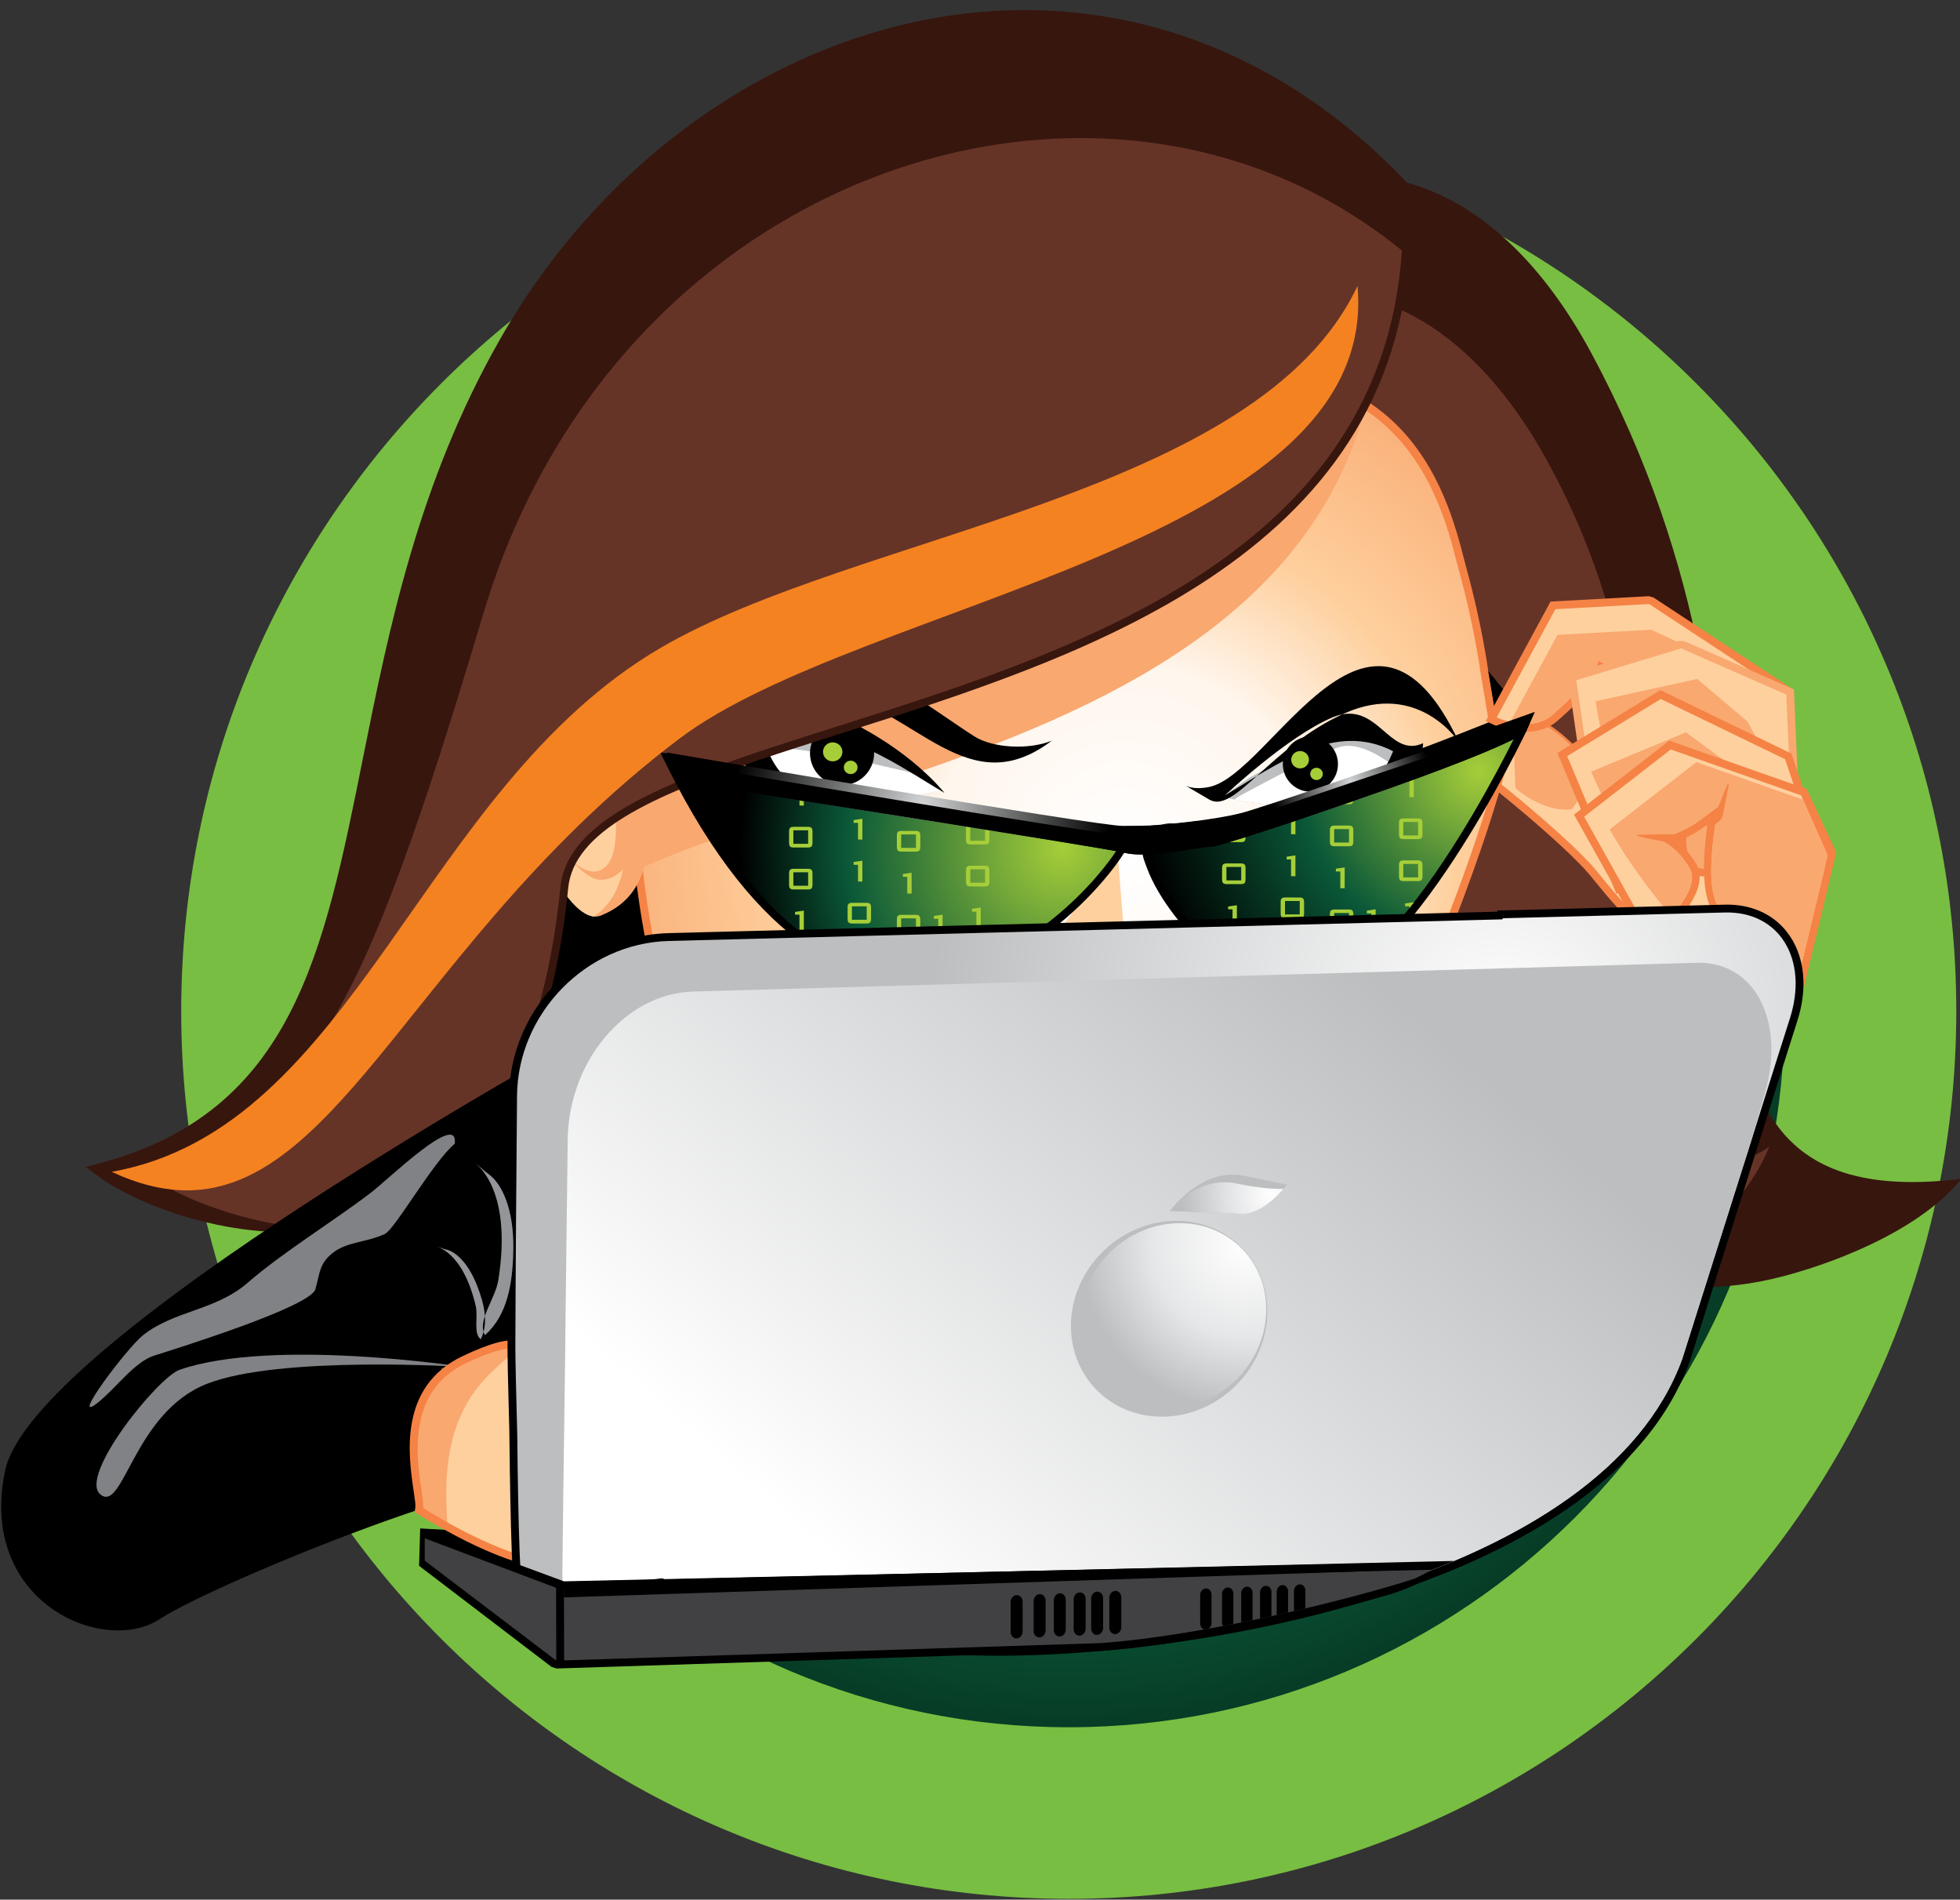 <!DOCTYPE svg PUBLIC "-//W3C//DTD SVG 1.1//EN" "http://www.w3.org/Graphics/SVG/1.1/DTD/svg11.dtd"><svg xmlns="http://www.w3.org/2000/svg" xmlns:xlink="http://www.w3.org/1999/xlink" width="355" height="344" viewBox="-0.22 -1.824 355 344" enable-background="new -0.22 -1.824 355 344"><rect x="-0.22" y="-1.824" width="355" height="344" fill="#333333" stroke="none"/><path fill-rule="evenodd" clip-rule="evenodd" fill="#FED09E" d="M294.87 157.385l-13.732-16.021-16.593 2.291-.285 20.884s10.297-1.717 10.297-6.009l-2.003-6.295s3.436 1.145 7.011.718l3.576-.432s-10.438 11.603-7.011 14.751c3.435 3.149 17.883-.159 17.883-.159l.857-9.728z"/><defs><path id="a" d="M294.87 157.385l-13.732-16.021-16.593 2.291-.285 20.884s10.297-1.717 10.297-6.009l-2.003-6.295s3.436 1.145 7.011.718l3.576-.432s-10.438 11.603-7.011 14.751c3.435 3.149 17.883-.159 17.883-.159l.857-9.728z"/></defs><clipPath id="b"><use xlink:href="#a" overflow="visible"/></clipPath><path fill-rule="evenodd" clip-rule="evenodd" fill="#F9A870" d="M297.285 161.017l-13.732-16.021-16.592 2.287c-.212 15.436 5.914 35.702 7.448 37.109 3.431 3.149 22.02-13.647 22.02-13.647l.856-9.728z" clip-path="url(#b)"/><radialGradient id="c" cx="193.353" cy="181.279" r="190.315" gradientUnits="userSpaceOnUse"><stop offset="0" stop-color="#A6CE39"/><stop offset=".53" stop-color="#0A5838"/><stop offset="1"/></radialGradient><path fill-rule="evenodd" clip-rule="evenodd" fill="url(#c)" d="M193.355 46.705c74.308 0 134.572 60.265 134.572 134.575 0 74.307-60.265 134.575-134.572 134.575-74.312 0-134.576-60.269-134.576-134.575 0-74.31 60.264-134.575 134.576-134.575z"/><path fill-rule="evenodd" clip-rule="evenodd" fill="#78BE42" d="M193.355 20.522c88.766 0 160.753 71.989 160.753 160.757 0 88.77-71.987 160.753-160.753 160.753v-31.072c71.609 0 129.685-58.071 129.685-129.681 0-71.61-58.075-129.683-129.685-129.683v-31.074zm0 321.51c-88.77 0-160.753-71.983-160.753-160.753 0-88.769 71.983-160.757 160.753-160.757v31.074c-71.614 0-129.687 58.073-129.687 129.683 0 71.609 58.073 129.681 129.687 129.681v31.072z"/><path fill="#37160E" d="M281.884 52.229c2.116 2.968 4.169 6.263 6.137 9.918 20.982 38.998 23.155 73.892 24.806 100.36 1.876 30.124 4.271 53.765 42.174 49.146-6.951 8.725-21.266 14.702-31.862 17.537-11.828 3.167-22.323 2.532-31.164-.702-3.66-1.344-7.028-3.135-10.09-5.275v-3.506c3.287 2.55 6.982 4.642 11.06 6.133 8.319 3.047 18.239 3.629 29.468.628 7.624-2.038 15.855-5.734 24.583-11.426-33.688.381-34.951-19.717-36.982-52.373-1.629-26.195-3.78-60.732-24.474-99.186-1.192-2.211-2.409-4.283-3.654-6.228v-5.026zm-66.802 18.428c-2.959-11.273.077-21.963 6.612-29.542 3.498-4.057 7.991-7.224 13.104-9.107 5.117-1.885 10.848-2.488 16.793-1.43 10.094 1.8 20.828 8.386 30.293 21.651v5.027c-9.528-14.88-20.538-22.076-30.772-23.901-5.452-.968-10.682-.419-15.34 1.3-4.662 1.715-8.76 4.602-11.948 8.3-5.713 6.631-8.495 15.89-6.319 25.731 24.926-4.059 34.415 9.287 38.087 29.337 2.158 11.757 2.257 25.816 2.358 39.957.155 21.522.314 43.243 7.763 56.717l.007.021.127.307c1.48 5.536 3.914 10.798 7.208 15.439 2.469 3.477 5.431 6.604 8.83 9.242v3.506c-4.354-3.062-8.086-6.842-11.122-11.123-3.463-4.87-6.03-10.386-7.593-16.172-7.713-14.093-7.875-36.11-8.03-57.927-.099-14.009-.201-27.937-2.313-39.46-3.445-18.793-12.399-31.199-36.129-26.848l-1.284.233-.332-1.258z"/><path fill-rule="evenodd" clip-rule="evenodd" fill="#37160E" d="M216.447 70.297c-9.05-34.442 40.378-63.155 70.333-7.483 47.185 87.696-1.39 154.802 65.05 150.641-46.204 32.811-79.579 10.96-87.345-18.06-20.892-37.758 14.265-136.52-48.038-125.098z"/><defs><path id="d" d="M216.447 70.297c-9.05-34.442 40.378-63.155 70.333-7.483 47.185 87.696-1.39 154.802 65.05 150.641-46.204 32.811-79.579 10.96-87.345-18.06-20.892-37.758 14.265-136.52-48.038-125.098z"/></defs><clipPath id="e"><use xlink:href="#d" overflow="visible"/></clipPath><path fill-rule="evenodd" clip-rule="evenodd" fill="#663427" d="M210.126 89.935c-9.042-34.441 40.383-63.158 70.341-7.479 29.954 55.673 6.954 103.85 18.069 117.924 11.116 14.077 21.702 5.448 21.702 5.448-8.047 19.41-31.71 28.984-50.02 4.581-24.241-32.294 2.219-131.895-60.092-120.474z" clip-path="url(#e)"/><path fill="#F58345" d="M299.598 150.538l1.545.869-1.545-8.056v-12.935l6.154-9.619 1.09-1.709 1.237 1.605 23.924 31.139.324.864-.077.328-5.473 22.834-.227.941-.952.142-.028.003h-.007c-10.713 1.56-19.466-2.75-25.966-7.92v-3.721c6.034 5.265 14.392 10.086 24.647 8.939l5.085-21.215-22.28-28.999-6.355 9.938 3.823 19.915.578 3.008-2.673-1.501-2.825-1.588v-3.262zm-32.158-21.08c.004-.016 2.257-6.433 12.202-.494 8.026 4.789 16.243 18.004 17.601 20.249l2.355 1.324v3.262l-4.08-2.292-.529-.515c-.027-.042-8.671-14.734-16.807-19.59-6.323-3.779-7.808-1.518-8.026-1.07-.17.869-1.048 6.083 1.27 7.848 2.355 1.799 8.738 7.057 13.612 11.624.945.887 1.841 1.756 2.651 2.576.779.793 1.481 1.55 2.067 2.241l.007.009.035.044c.381.455.677.82 1.016 1.234 1.837 2.268 4.81 5.926 8.784 9.395v3.721c-5.085-4.045-8.795-8.617-10.988-11.32-.396-.488-.748-.926-.945-1.16l-.004.001-.007-.007-.035-.046c-.511-.606-1.178-1.33-1.961-2.118-.762-.776-1.636-1.622-2.57-2.497-4.796-4.5-11.077-9.67-13.391-11.437-3.975-3.033-2.32-10.767-2.313-10.788l.056-.194zm32.158 13.893v-12.935l-1.604 2.503-.201 1.032 1.805 9.4z"/><path fill-rule="evenodd" clip-rule="evenodd" fill="#FED09E" d="M268.78 129.931s1.679-4.794 10.132.252l17.298 20.085 6.912 3.879-3.933-20.464 7.759-12.126 23.924 31.139-5.477 22.838c-19.749 2.889-32.74-15.254-36.683-19.946-3.943-4.69-14.903-13.798-18.155-16.277-3.248-2.48-1.777-9.38-1.777-9.38z"/><defs><path id="f" d="M268.78 129.931s1.679-4.794 10.132.252l17.298 20.085 6.912 3.879-3.933-20.464 7.759-12.126 23.924 31.139-5.477 22.838c-19.749 2.889-32.74-15.254-36.683-19.946-3.943-4.69-14.903-13.798-18.155-16.277-3.248-2.48-1.777-9.38-1.777-9.38z"/></defs><clipPath id="g"><use xlink:href="#f" overflow="visible"/></clipPath><ellipse transform="matrix(-.781 -.625 .625 -.781 410.714 416.735)" fill-rule="evenodd" clip-rule="evenodd" fill="#F9A870" cx="278.497" cy="136.284" rx="11.265" ry="6.253" clip-path="url(#g)"/><path fill-rule="evenodd" clip-rule="evenodd" d="M183.777 46.051c3.844-51.421-65.046-50.911-91.607 38.406-26.562 89.314 3.419 128.576-8.002 152.583-11.419 24.016-15.543 34.585-15.543 34.585 44.938-22.93 58.556 18.031 81.567-35.1 16.742-38.654-25.758-174.055 33.585-190.474z"/><path fill="#F58345" d="M266.523 120.092c0-.023-1.121-8.273-3.752-17.795-.138-.495-.317-1.183-.515-1.952-2.871-11.191-10.333-40.273-53.392-30.351l-.12.028c-5.706 1.312-11.331 2.442-16.829 3.433v-2.89c5.297-.959 10.714-2.054 16.19-3.315l.116-.028c45.761-10.544 53.724 20.484 56.784 32.423.177.668.328 1.271.501 1.896 2.581 9.336 3.745 17.52 3.83 18.142l3.005 17.896-.036.612c-6.523 23.51-19.001 51.405-28.335 70.279-1.781 3.604-3.484 6.939-5.025 9.885-1.552 2.969-2.878 5.42-3.918 7.268h-.004v.011c-4.754 8.464-23.204 7.607-43.108 3.093v-2.885c19.022 4.465 36.528 5.692 40.626-1.598l.004-.01c1.1-1.961 2.422-4.397 3.882-7.191 1.475-2.817 3.16-6.122 4.994-9.831 9.243-18.684 21.568-46.242 28.063-69.475l-2.955-17.594-.006-.051zm-74.607-46.637c-10.756 1.935-21.002 3.354-30.266 4.638-24.583 3.407-42.133 5.843-43.32 13.978l-3.987 27.339c.06 1.393.651 14.036 3.297 36.318 1.388 11.678 3.643 23.217 8.776 33.193 5.083 9.892 13.038 18.303 25.849 23.875l.018.007.009.007c3.663 1.587 7.748 3.209 12.084 4.785 4.316 1.569 8.917 3.093 13.625 4.511 4.613 1.383 9.31 2.652 13.916 3.734v2.885c-4.881-1.104-9.853-2.426-14.727-3.89-4.708-1.418-9.361-2.962-13.782-4.57-4.394-1.591-8.532-3.233-12.239-4.849v.007l-.018-.011-.011-.004c-13.501-5.868-21.887-14.744-27.254-25.183-5.329-10.364-7.656-22.207-9.074-34.163-2.811-23.647-3.315-36.635-3.315-36.674l.009-.254 4.006-27.464c1.497-10.259 19.927-12.814 45.748-16.395 9.38-1.303 19.766-2.735 30.656-4.709v2.889z"/><radialGradient id="h" cx="203.561" cy="153.351" r="101.337" gradientUnits="userSpaceOnUse"><stop offset="0" stop-color="#fff"/><stop offset=".34" stop-color="#FFF6ED"/><stop offset=".59" stop-color="#FED09E"/><stop offset="1" stop-color="#F9A870"/></radialGradient><path fill-rule="evenodd" clip-rule="evenodd" fill="url(#h)" d="M267.93 119.907s-1.132-8.377-3.791-17.989-8.439-44.179-55.596-33.308c-47.157 10.867-89.535 8.952-91.623 23.259l-4.004 27.464s.502 12.927 3.308 36.563c2.809 23.633 9.166 46.764 35.482 58.207 26.322 11.444 74.431 24.442 82.076 10.83 7.646-13.605 28.128-54.604 37.155-87.123l-3.007-17.903z"/><defs><path id="i" d="M267.93 119.907s-1.132-8.377-3.791-17.989-8.439-44.179-55.596-33.308c-47.157 10.867-89.535 8.952-91.623 23.259l-4.004 27.464s.502 12.927 3.308 36.563c2.809 23.633 9.166 46.764 35.482 58.207 26.322 11.444 74.431 24.442 82.076 10.83 7.646-13.605 28.128-54.604 37.155-87.123l-3.007-17.903z"/></defs><clipPath id="j"><use xlink:href="#i" overflow="visible"/></clipPath><path fill-rule="evenodd" clip-rule="evenodd" fill="#F9A870" d="M249.56 45.241c5.678 101.312-141.845 90.967-152.45 126.445-20.78 69.519-18.904 60.579-14.862 61.888 0 0-31.959-95.396 5.221-160.507 34.02-59.571 110.449-82.416 162.091-27.826z" clip-path="url(#j)"/><path fill-rule="evenodd" clip-rule="evenodd" d="M75.886 274.958l20.385 1.125 1.686 14.127z"/><path d="M273.089 130.569c-6.017 2.449-19.022 7.61-31.823 11.81v-2.969c16.899-5.623 34.087-12.851 34.172-12.886l1.834 1.913c-.053.12-18.627 40.347-36.006 48.235v-3.156c13.111-6.999 27.154-33.535 31.823-42.947zm-31.823 11.81c-11.518 3.782-22.866 6.783-28.805 6.344-1.51-.111-2.384.233-2.736.889-.536 1.001-.304 2.748.5 4.874.896 2.37 2.501 5.094 4.581 7.785 5.957 7.691 15.7 14.959 23.737 12.41.899-.282 1.813-.677 2.723-1.164v3.156c-.621.282-1.248.533-1.865.727-9.377 2.974-20.303-4.94-26.848-13.394-2.243-2.904-3.992-5.886-4.986-8.52-1.087-2.876-1.114-3.017-.166-4.791.187-.348.589-2.751.847-3.028 5.906-.458 13.816-1.336 18.433-2.84 4.62-1.508 8.937-2.596 8.937-2.596l-1.302-.606c2.278-.693 4.616-1.439 6.951-2.215v2.969z"/><radialGradient id="k" cx="267.639" cy="137.888" r="61.444" gradientUnits="userSpaceOnUse"><stop offset="0" stop-color="#A6CE39"/><stop offset=".53" stop-color="#0A5838"/><stop offset="1"/></radialGradient><path fill-rule="evenodd" clip-rule="evenodd" fill="url(#k)" d="M275.989 127.834s-48.864 20.551-63.429 19.468c-14.564-1.081 9.13 34.22 26.414 28.735 17.283-5.482 37.015-48.203 37.015-48.203z"/><defs><path id="l" d="M275.989 127.834s-48.864 20.551-63.429 19.468c-14.564-1.081 9.13 34.22 26.414 28.735 17.283-5.482 37.015-48.203 37.015-48.203z"/></defs><clipPath id="m"><use xlink:href="#l" overflow="visible"/></clipPath><path fill-rule="evenodd" clip-rule="evenodd" fill="#A6CE39" d="M255.294 188.117v-3.689l.558-.088v3.777h-.558zm0-7.596v-.677h1.34v-2.434h-1.34v-.635h1.27c.332 0 .558.061.678.188.119.119.183.353.183.698v1.975c0 .338-.063.574-.183.698-.12.127-.346.187-.678.187h-1.27zm0-7.596v-.678h1.34v-2.433h-1.34v-.642h1.27c.332 0 .558.063.678.19.119.124.183.356.183.698v1.975c0 .338-.063.578-.183.698-.12.127-.346.19-.678.19h-1.27v.002zm0-7.6v-3.692l.558-.083v3.775h-.558zm0-7.596v-.675h1.34v-2.433h-1.34v-.64h1.27c.332 0 .558.063.678.187.119.124.183.356.183.698v1.977c0 .344-.063.577-.183.7s-.346.187-.678.187h-1.27v-.001zm0-7.6v-.671h1.34v-2.437h-1.34v-.635h1.27c.332 0 .558.058.678.185.119.12.183.356.183.696v1.977c0 .342-.063.576-.183.698-.12.125-.346.187-.678.187h-1.27zm0-7.598v-3.687l.558-.086v3.773h-.558zm0-7.596v-3.69l.558-.083v3.773h-.558zm5.375 37.99v-3.037h-.798v-.497l1.587-.244v3.777h-.789v.001zm0 7.596v-3.032h-.798v-.501l1.587-.243v3.776h-.789zm0 7.596v-3.033h-.798v-.501l1.587-.243v3.777h-.789zm-5.375-56.872v3.69h-.232v-3.036h-.797v-.498l1.029-.156zm0 7.599v3.687h-.232v-3.033h-.797v-.498l1.029-.156zm0 7.542v.635h-1.34v2.437h1.34v.671h-1.266c-.332 0-.558-.062-.674-.187-.12-.122-.184-.356-.184-.698v-1.977c0-.34.063-.576.184-.696.116-.127.342-.185.674-.185h1.266zm0 7.594v.64h-1.34v2.433h1.34v.675h-1.266c-.332 0-.558-.063-.674-.187-.12-.124-.184-.356-.184-.7v-1.977c0-.342.063-.575.184-.698.116-.124.342-.187.674-.187h1.266v.001zm0 7.653v3.692h-.232v-3.036h-.797v-.499l1.029-.157zm0 7.539v.642h-1.34v2.433h1.34v.678h-1.266c-.332 0-.558-.063-.674-.19-.12-.12-.184-.36-.184-.698v-1.975c0-.342.063-.575.184-.698.116-.127.342-.19.674-.19h1.266v-.002zm0 7.603v.635h-1.34v2.434h1.34v.677h-1.266c-.332 0-.558-.06-.674-.187-.12-.124-.184-.36-.184-.698v-1.975c0-.346.063-.579.184-.698.116-.127.342-.188.674-.188h1.266zm0 7.653v3.689h-.232v-3.033h-.797v-.501l1.029-.155zm-12.518-2.613v-3.692l.557-.085v3.777h-.557zm0-7.6v-.673h1.34v-2.438h-1.34v-.634h1.27c.331 0 .557.063.677.183.12.127.176.36.176.698v1.975c0 .346-.056.579-.176.698-.12.127-.346.19-.677.19h-1.27v.001zm0-7.596v-.673h1.34v-2.437h-1.34v-.635h1.27c.331 0 .557.06.677.183.12.127.176.36.176.702v1.971c0 .346-.056.578-.176.702s-.346.187-.677.187h-1.27zm0-7.599v-3.689l.557-.084v3.773h-.557zm0-7.597v-.675h1.34v-2.434h-1.34v-.638h1.27c.331 0 .557.062.677.189.12.12.176.356.176.696v1.975c0 .344-.056.578-.176.7-.12.125-.346.187-.677.187h-1.27zm0-7.599v-.674h1.34v-2.433h-1.34v-.637h1.27c.331 0 .557.06.677.187.12.122.176.356.176.698v1.973c0 .344-.056.579-.176.7-.12.127-.346.185-.677.185h-1.27v.001zm0-7.596v-3.689l.557-.086v3.775h-.557zm0-7.597v-3.69l.557-.084v3.775h-.557v-.001zm5.374 37.988v-3.033h-.797v-.501l1.587-.247v3.78h-.79v.001zm0 7.596v-3.032h-.797v-.501l1.587-.24v3.773h-.79zm0 7.6v-3.033h-.797v-.501l1.587-.243v3.777h-.79zm-14.297-36.258l.558-.083v3.773h-.558v-3.69zm8.923-20.616v3.69h-.233v-3.033h-.801v-.501l1.034-.156zm0 7.598v3.689h-.233v-3.035h-.801v-.497l1.034-.157zm0 7.541v.637h-1.341v2.433h1.341v.674h-1.267c-.335 0-.554-.058-.674-.185-.119-.122-.18-.356-.18-.7v-1.973c0-.342.061-.577.18-.698.12-.127.339-.187.674-.187h1.267v-.001zm0 7.596v.638h-1.341v2.434h1.341v.675h-1.267c-.335 0-.554-.062-.674-.187-.119-.122-.18-.356-.18-.7v-1.975c0-.34.061-.577.18-.696.12-.127.339-.189.674-.189h1.267zm0 7.655v3.689h-.233v-3.033h-.801v-.501l1.034-.155zm0 7.543v.635h-1.341v2.437h1.341v.673h-1.267c-.335 0-.554-.063-.674-.187-.119-.124-.18-.356-.18-.702v-1.971c0-.342.061-.575.18-.702.12-.123.339-.183.674-.183h1.267zm0 7.596v.634h-1.341v2.438h1.341v.673h-1.267c-.335 0-.554-.063-.674-.19-.119-.119-.18-.353-.18-.698v-1.975c0-.338.061-.571.18-.698.12-.12.339-.183.674-.183h1.267v-.001zm0 7.653v3.692h-.233v-3.033h-.801v-.501l1.034-.158zm-8.923 24.305v-3.692l.558-.078v3.771h-.558v-.001zm0-7.597v-.673h1.341v-2.438h-1.341v-.638h1.27c.335 0 .561.063.678.187.119.123.18.356.18.698v1.979c0 .342-.061.575-.18.694-.117.127-.343.19-.678.19h-1.27v.001zm0-7.6v-.67h1.341v-2.437h-1.341v-.639h1.27c.335 0 .561.061.678.188.119.123.18.355.18.698v1.975c0 .346-.061.578-.18.698-.117.127-.343.187-.678.187h-1.27zm0-7.595v-3.688l.558-.085v3.773h-.558zm0-7.6v-.67h1.341v-2.441h-1.341v-.635h1.27c.335 0 .561.063.678.19.119.12.18.353.18.698v1.971c0 .343-.061.579-.18.702-.117.127-.343.184-.678.184h-1.27v.001zm0-7.596v-.674h1.341v-2.433h-1.341v-.637h1.27c.335 0 .561.06.678.184.119.123.18.356.18.7v1.975c0 .342-.061.575-.18.702-.117.12-.343.184-.678.184h-1.27v-.001zm0-7.596v-3.689l.558-.086v3.775h-.558zm5.382 30.387v-3.032h-.801v-.501l1.587-.24v3.773h-.786zm0 7.6v-3.032h-.801v-.501l1.587-.243v3.776h-.786zm0 7.597v-3.033h-.801v-.501l1.587-.236v3.771h-.786zm-5.614-53.18v-3.033h-.797v-.501l1.029-.157v3.69h-.232v.001zm.232 3.907v3.689h-.232v-3.035h-.797v-.499l1.029-.155zm0 7.541v.637h-1.333v2.433h1.333v.674h-1.263c-.331 0-.557-.063-.677-.184-.12-.127-.176-.36-.176-.702v-1.975c0-.344.056-.577.176-.7.12-.124.346-.184.677-.184h1.263v.001zm0 7.595v.635h-1.333v2.441h1.333v.67h-1.263c-.331 0-.557-.057-.677-.184-.12-.123-.176-.359-.176-.702v-1.971c0-.345.056-.578.176-.698.12-.127.346-.19.677-.19h1.263v-.001zm0 7.656v3.688h-.232v-3.033h-.797v-.501l1.029-.154zm0 7.539v.639h-1.333v2.437h1.333v.67h-1.263c-.331 0-.557-.06-.677-.187-.12-.12-.176-.353-.176-.698v-1.975c0-.343.056-.575.176-.698.12-.127.346-.188.677-.188h1.263zm0 7.597v.638h-1.333v2.438h1.333v.673h-1.263c-.331 0-.557-.063-.677-.19-.12-.119-.176-.353-.176-.694v-1.979c0-.342.056-.575.176-.698s.346-.187.677-.187h1.263v-.001zm0 7.652v3.692h-.232v-3.033h-.797v-.501l1.029-.158zm-10.601-10.068v-3.688l.558-.085v3.773h-.558zm0-7.596v-.674h1.34v-2.434h-1.34v-.639h1.27c.332 0 .558.061.677.188.12.12.177.353.177.698v1.972c0 .342-.057.574-.177.701-.119.127-.345.188-.677.188h-1.27zm0-7.596v-.677h1.34v-2.434h-1.34v-.638h1.27c.332 0 .558.063.677.187.12.123.177.356.177.698v1.975c0 .346-.057.578-.177.698-.119.127-.345.19-.677.19h-1.27v.001zm0-7.603v-3.689l.558-.084v3.773h-.558zm0-7.595v-.672h1.34v-2.437h-1.34v-.637h1.27c.332 0 .558.062.677.187.12.124.177.356.177.697v1.977c0 .344-.057.577-.177.7-.119.124-.345.186-.677.186h-1.27v-.001zm0-7.598v-.672h1.34v-2.437h-1.34v-.637h1.27c.332 0 .558.063.677.185.12.125.177.358.177.7v1.977c0 .344-.057.573-.177.7-.119.123-.345.183-.677.183h-1.27v.001zm0-7.596v-3.69l.558-.083v3.773h-.558zm0-7.598v-3.691l.558-.083v3.773h-.558v.001zm5.375 37.99v-3.033h-.798v-.504l1.587-.24v3.777h-.789zm0 7.596v-3.033h-.798v-.501l1.587-.243v3.777h-.789zm0 7.596v-3.033h-.798v-.5l1.587-.24v3.773h-.789zm-5.375-56.873v3.691h-.232v-3.033h-.797v-.5l1.029-.158zm0 7.599v3.69h-.232v-3.033h-.797v-.501l1.029-.156zm0 7.541v.637h-1.337v2.437h1.337v.672h-1.266c-.332 0-.554-.06-.674-.183-.123-.127-.184-.356-.184-.7v-1.977c0-.342.061-.575.184-.7.12-.122.342-.185.674-.185h1.266v-.001zm0 7.598v.637h-1.337v2.437h1.337v.672h-1.266c-.332 0-.554-.062-.674-.186-.123-.123-.184-.356-.184-.7v-1.977c0-.34.061-.573.184-.697.12-.125.342-.187.674-.187h1.266v.001zm0 7.651v3.689h-.232v-3.033h-.797v-.498l1.029-.158zm0 7.543v.638h-1.337v2.434h1.337v.677h-1.266c-.332 0-.554-.063-.674-.19-.123-.12-.184-.353-.184-.698v-1.975c0-.342.061-.575.184-.698.12-.124.342-.187.674-.187h1.266v-.001zm0 7.599v.639h-1.337v2.434h1.337v.674h-1.266c-.332 0-.554-.061-.674-.188-.123-.127-.184-.359-.184-.701v-1.972c0-.346.061-.578.184-.698.12-.127.342-.188.674-.188h1.266zm0 7.654v3.688h-.232v-3.033h-.797v-.5l1.029-.155z" clip-path="url(#m)"/><path fill-rule="evenodd" clip-rule="evenodd" d="M275.989 127.834l-6.652-8.151 1.707 10.179z"/><path fill-rule="evenodd" clip-rule="evenodd" fill="#BCBEC0" d="M135.686 133.821s6.866-6.6 11.875-4.879c5.007 1.721 18.027 8.894 18.027 8.894l4.8 3.375s-8.672 2.691-17.679.785c-9.003-1.908-13.734-3.442-13.734-3.442l-3.289-4.733z"/><defs><path id="n" d="M135.686 133.821s6.866-6.6 11.875-4.879c5.007 1.721 18.027 8.894 18.027 8.894l4.8 3.375s-8.672 2.691-17.679.785c-9.003-1.908-13.734-3.442-13.734-3.442l-3.289-4.733z"/></defs><clipPath id="o"><use xlink:href="#n" overflow="visible"/></clipPath><path fill-rule="evenodd" clip-rule="evenodd" fill="#fff" d="M130.706 142.99s5.836-9.658 12.09-9.224c6.258.436 23.356 4.648 23.356 4.648l6.526 2.389s-9.097 5.739-19.985 6.318c-10.887.578-16.771.273-16.771.273l-5.216-4.404z" clip-path="url(#o)"/><path fill-rule="evenodd" clip-rule="evenodd" fill="#BCBEC0" d="M255.944 135.02s-6.866-6.596-11.874-4.875c-5.012 1.723-18.027 8.893-18.027 8.893l-4.8 3.376s8.672 2.691 17.675.783c9.007-1.908 13.735-3.442 13.735-3.442l3.291-4.735z"/><defs><path id="p" d="M255.944 135.02s-6.866-6.596-11.874-4.875c-5.012 1.723-18.027 8.893-18.027 8.893l-4.8 3.376s8.672 2.691 17.675.783c9.007-1.908 13.735-3.442 13.735-3.442l3.291-4.735z"/></defs><clipPath id="q"><use xlink:href="#p" overflow="visible"/></clipPath><path fill-rule="evenodd" clip-rule="evenodd" fill="#fff" d="M254.018 138.402s-6.866-6.597-11.877-4.875c-5.008 1.721-18.028 8.894-18.028 8.894l-4.796 3.375s8.668 2.694 17.675.783c9.004-1.906 13.736-3.442 13.736-3.442l3.29-4.735z" clip-path="url(#q)"/><path fill-rule="evenodd" clip-rule="evenodd" fill="#F9A870" d="M108.625 123.624c-4.29-7.723-17.453-15.16-20.311-7.434-2.862 7.723 11.729 51.208 20.311 47.777 8.583-3.437 8.869-11.733 8.583-19.456-.287-7.724-8.583-20.887-8.583-20.887z"/><defs><path id="r" d="M108.625 123.624c-4.29-7.723-17.453-15.16-20.311-7.434-2.862 7.723 11.729 51.208 20.311 47.777 8.583-3.437 8.869-11.733 8.583-19.456-.287-7.724-8.583-20.887-8.583-20.887z"/></defs><clipPath id="s"><use xlink:href="#r" overflow="visible"/></clipPath><path fill-rule="evenodd" clip-rule="evenodd" fill="#FED09E" d="M104.482 125.355c-4.288-7.725-17.451-15.165-20.311-7.439-2.86 7.725 11.731 51.214 20.311 47.779 8.583-3.435 8.871-11.733 8.583-19.456-.283-7.723-8.583-20.884-8.583-20.884z" clip-path="url(#s)"/><path fill-rule="evenodd" clip-rule="evenodd" d="M129.152 135.649s4.697-16.453 20.628-12.569c16.319 3.981 25.402 20.68 40.506 9.224-4.231 1.721-10.707 1.313-14.002-.762-11.635-7.326-39.16-31.093-47.132 4.107z"/><path fill="#F58345" d="M319.223 122.906l-21.134-13.902-2.028.111v-2.846l2.342-.128.854.232 25.193 16.577-.72 2.606-20.207.889-.705-.151-6.757-3.426v-3.189l7.713 3.911 15.449-.684zm-23.162-13.79l-13.697.749-9.465 17.471c1.827.55 4.979 1.102 7.116-.769 3.237-2.844 6.384-6.048 7.237-6.928l.652-2.213.482-1.642 1.523.772 6.15 3.121v3.189l-5.91-3.001-.268.91-.325.57c-.011.009-3.763 3.927-7.674 7.36-4.556 3.996-11.592.702-11.609.691l-1.396-.635.727-1.338 10.637-19.613.377-.7.801-.041 14.642-.801v2.848z"/><path fill-rule="evenodd" clip-rule="evenodd" fill="#FED09E" d="M323.667 124.135l-25.189-16.575-16.983.931-10.633 19.609s6.234 2.917 10.086-.465c3.857-3.382 7.567-7.261 7.567-7.261l.755-2.548 14.19 7.199 20.207-.89z"/><defs><path id="t" d="M323.667 124.135l-25.189-16.575-16.983.931-10.633 19.609s6.234 2.917 10.086-.465c3.857-3.382 7.567-7.261 7.567-7.261l.755-2.548 14.19 7.199 20.207-.89z"/></defs><clipPath id="u"><use xlink:href="#t" overflow="visible"/></clipPath><path fill-rule="evenodd" clip-rule="evenodd" fill="#F9A870" d="M326.704 125.163l-27.846-12.951-16.98.929-10.636 19.609s6.234 2.917 10.093-.464c3.851-3.382 7.568-7.259 7.568-7.259l.747-2.55 14.194 7.198 22.86-4.512z" clip-path="url(#u)"/><path fill="#F9A870" d="M321.943 124.916l-17.164-7.557v-3.075l.085.005 19.036 8.375.804.356.039.893.828 19.38.046 1-.941.374c-.042.016-13.188 5.316-19.896 4.206v-2.844c4.119 1.365 14.698-2.419 17.908-3.638l-.745-17.475zm-17.164 3.005v2.962l.212-.063.67-.192c-.282.504-.578 1.054-.882 1.638v6.189c1.954-4.503 5.106-9.368 5.12-9.391l-1.572-2.151-3.548 1.008zm0-10.562l-.585-.254-17.326 5.253 3.121 21.564c2.938-1.166 8.845-3.888 8.386-6.787-.705-4.438-2.92-6.053-2.927-6.055l.994-2.573c.015 0 3.964.654 7.77-.425h.007l.561-.162v2.962c-1.918.515-3.837.657-5.382.659.727 1.252 1.433 2.946 1.781 5.149.987 6.208-11.863 10.509-11.898 10.518l-1.611.54-.244-1.684-3.551-24.508-.169-1.206 1.167-.353 19.005-5.766.902.051v3.077h-.001zm0 21.096v-6.189c-2.758 5.247-6.101 13.275-2.32 15.777.62.413 1.414.677 2.32.829v-2.844c-.282-.095-.536-.213-.748-.358-1.439-.947-.653-3.987.748-7.215z"/><path fill-rule="evenodd" clip-rule="evenodd" fill="#FED09E" d="M323.322 123.968l-19.033-8.377-19.004 5.764 3.547 24.511s11.744-3.925 10.943-8.952c-.794-5.024-3.517-6.995-3.517-6.995s4.232.7 8.344-.469l4.105-1.164s-10.072 15.524-5.466 18.573c4.605 3.045 20.912-3.511 20.912-3.511l-.831-19.38z"/><defs><path id="v" d="M323.322 123.968l-19.033-8.377-19.004 5.764 3.547 24.511s11.744-3.925 10.943-8.952c-.794-5.024-3.517-6.995-3.517-6.995s4.232.7 8.344-.469l4.105-1.164s-10.072 15.524-5.466 18.573c4.605 3.045 20.912-3.511 20.912-3.511l-.831-19.38z"/></defs><clipPath id="w"><use xlink:href="#v" overflow="visible"/></clipPath><path fill-rule="evenodd" clip-rule="evenodd" fill="#F9A870" d="M324.154 143.348l-7.875-14.522-9.102-7.7-18.388 4.036c2.624 18.114 13.563 40.703 15.623 42.068 4.598 3.043 20.354-18.872 20.354-18.872l-.612-5.01z" clip-path="url(#w)"/><path fill="#F58345" d="M321.946 136.686l-16.688-8.083v-3.16l18.465 8.945.536.261.19.568 3.675 10.979.328.977-.829.615c-.042.03-14.748 10.879-20.669 8.848-.709-.245-1.263-.679-1.696-1.266v-14.667c.148-.617.289-1.201.434-1.739l-.434.252v-3.293l2.074-1.211 2.066 1.68c-.018.044-5.421 16.208-1.517 17.546 3.848 1.324 14.201-5.701 17.217-7.834l-3.152-9.418zm-16.688-8.083l-4.592-2.227-15.241 9.303 8.429 20.089c2.55-1.869 7.582-5.981 6.411-8.667-1.803-4.135-4.433-5.161-4.44-5.167l.49-2.713c.011 0 3.929-.353 7.332-2.351l1.611-.947v3.293l-.173.106c-1.771 1.037-3.664 1.689-5.223 2.098 1.009 1.021 2.116 2.486 3.008 4.542 2.515 5.768-8.848 13.147-8.876 13.166l-1.432.928-.663-1.566-9.578-22.834-.473-1.129 1.048-.638 16.952-10.347.663-.406.694.339 4.052 1.966v3.162h.001zm0 12.102c-1.136 4.822-2.193 11.678 0 14.667v-14.667z"/><path fill-rule="evenodd" clip-rule="evenodd" fill="#FED09E" d="M323.103 135.667l-22.514-10.91-16.952 10.347 9.582 22.836s10.382-6.743 8.347-11.408c-2.031-4.666-5.159-5.893-5.159-5.893s4.274-.383 7.963-2.542l3.682-2.158s-5.854 17.557-.635 19.352c5.223 1.793 19.361-8.644 19.361-8.644l-3.675-10.98z"/><defs><path id="x" d="M323.103 135.667l-22.514-10.91-16.952 10.347 9.582 22.836s10.382-6.743 8.347-11.408c-2.031-4.666-5.159-5.893-5.159-5.893s4.274-.383 7.963-2.542l3.682-2.158s-5.854 17.557-.635 19.352c5.223 1.793 19.361-8.644 19.361-8.644l-3.675-10.98z"/></defs><clipPath id="y"><use xlink:href="#x" overflow="visible"/></clipPath><path fill-rule="evenodd" clip-rule="evenodd" fill="#F9A870" d="M326.778 146.646l-21.646-15.852-17.149 7.115c7.081 16.876 23.342 36.002 25.673 36.806 5.223 1.795 17.467-25.268 17.467-25.268l-4.345-2.801z" clip-path="url(#y)"/><path fill="#F58345" d="M324.947 143.342l-16.105-5.67v-3.016l17.618 6.202.568.201.25.54 4.885 10.497.13.763-.465.889c-.035.036-13.391 12.463-19.526 11.098-1.904-.419-2.945-2.239-3.46-4.653v-11.186c.067-.55.134-1.079.205-1.564l-.205.152v-3.546l1.368-1.022 2.239 1.413c-.007.047-3.522 16.752.462 17.64 3.95.875 13.447-7.254 16.229-9.731l-4.193-9.007zm-16.106-5.67l-6.192-2.18-14.106 10.962 10.637 19.008c2.327-2.137 6.862-6.794 5.398-9.331v-.007c-2.243-3.884-4.898-4.6-4.905-4.6l.07-2.777c.008-.003 3.894-.799 7.046-3.162l2.053-1.538v3.546l-.349.263c-1.647 1.236-3.46 2.1-4.959 2.682 1.125.905 2.388 2.236 3.502 4.168l.004-.003c3.146 5.452-7.311 14.06-7.346 14.085l-1.309 1.083-.832-1.488-12.086-21.614-.6-1.067.967-.75 15.679-12.186.613-.478.734.261 5.98 2.107v3.016h.001zm0 11.334c-.423 3.41-.712 7.855 0 11.186v-11.186z"/><path fill-rule="evenodd" clip-rule="evenodd" fill="#FED09E" d="M325.988 142.2l-23.6-8.309-15.683 12.186 12.089 21.614s9.561-7.868 7.015-12.276c-2.547-4.405-5.791-5.274-5.791-5.274s4.203-.859 7.624-3.419l3.418-2.561s-3.845 18.105 1.548 19.297c5.389 1.199 13.15 10.565 13.15 10.565l5.032-20.977-4.802-10.846z"/><defs><path id="z" d="M325.988 142.2l-23.6-8.309-15.683 12.186 12.089 21.614s9.561-7.868 7.015-12.276c-2.547-4.405-5.791-5.274-5.791-5.274s4.203-.859 7.624-3.419l3.418-2.561s-3.845 18.105 1.548 19.297c5.389 1.199 13.15 10.565 13.15 10.565l5.032-20.977-4.802-10.846z"/></defs><clipPath id="A"><use xlink:href="#z" overflow="visible"/></clipPath><path fill-rule="evenodd" clip-rule="evenodd" fill="#F9A870" d="M330.622 144.497l-23.6-8.308-15.683 12.186c8.933 15.974 27.242 33.155 29.647 33.687 5.389 1.199 14.522-27.067 14.522-27.067l-4.886-10.498z" clip-path="url(#A)"/><path fill-rule="evenodd" clip-rule="evenodd" d="M138.438 133.255c11.246-5.884 22.36 2.549 32.398 8.495 0 0-6.18-7.984-18.726-13.633-12.546-5.65-12.775 6.626-19.442 3.588.206 9.286 16.266 11.312 21.785 11.312-10.077-2.078-12.887-2.288-16.015-9.762z"/><circle fill-rule="evenodd" clip-rule="evenodd" stroke="#000" stroke-width=".648" stroke-miterlimit="2.613" cx="152.297" cy="134.554" r="5.485"/><path fill-rule="evenodd" clip-rule="evenodd" fill="#FED09E" d="M186.806 173.15l15.393-20.663 1.411 17.771z"/><path fill-rule="evenodd" clip-rule="evenodd" d="M264.023 132.563s-7.254-11.211-20.708-5.214c-13.454 6-19.921 18.308-24.499 15.623l-4.573-2.688s1.343 1.06 4.573.397c11.226-2.299 29.115-42.302 45.207-8.118zM252.107 134.221c-10.576-5.526-21.025 2.402-30.47 7.993 0 0 11.327-10.705 19.495-14.129 8.164-3.424 10.128 7.54 16.398 4.683-.194 8.73-15.295 10.638-20.486 10.638 9.477-1.956 12.118-2.153 15.063-9.185z"/><circle fill-rule="evenodd" clip-rule="evenodd" stroke="#000" stroke-width=".648" stroke-miterlimit="2.613" cx="237.123" cy="136.544" r="4.67"/><path fill="#F9A870" d="M102.124 132.953h.003c.5-.028 1.199.228 1.645.439.519.244 1.019.583 1.495 1.012 2.351 2.114 4.137 6.452 4.465 11.893l.312 1.64c-1.003-1.635-3.474-3.574-5.709-2.282-2.752 1.589-1.555 4.835.455 6.002-3.648-.688-4.688-4.204-3.324-7.196.277-.612.693-1.109 1.243-1.428 1.039-.601 2.521-.545 4.417.638.604.374 1.101.793 1.492 1.174-.528-4.553-1.72-8.475-6.494-11.892z"/><path fill-rule="evenodd" clip-rule="evenodd" fill="#F9A870" d="M102.206 152.753s3.291 4.304 6.295 3.012c3.003-1.289 3.051-6.33 2.717-12.191-.332-5.859-6.651-19.221-10.086-22.448-3.435-3.227-8.658-3.371-8.658-3.371s8.159-1.097 13.022 6.169c4.859 7.263 10.271 20.503 9.442 26.104-.829 5.604-4.006 7.603-6.581 7.462-2.575-.146-6.151-4.737-6.151-4.737z"/><radialGradient id="B" cx="244.387" cy="139.705" r="14.569" gradientUnits="userSpaceOnUse"><stop offset="0" stop-color="#D1D3D4"/><stop offset="1"/></radialGradient><path fill-rule="evenodd" clip-rule="evenodd" fill="url(#B)" d="M276.2 130.684c-5.706 4.484-54.802 20.69-56.699 20.78-1.894.084-6.267.859-6.267.859l-2.232-4.734s5.833-.893 8.943-.893c3.114 0 57.828-19.609 57.828-19.609l-1.573 3.597z"/><defs><path id="C" d="M276.2 130.684c-5.706 4.484-54.802 20.69-56.699 20.78-1.894.084-6.267.859-6.267.859l-2.232-4.734s5.833-.893 8.943-.893c3.114 0 57.828-19.609 57.828-19.609l-1.573 3.597z"/></defs><clipPath id="D"><use xlink:href="#C" overflow="visible"/></clipPath><path fill-rule="evenodd" clip-rule="evenodd" d="M274.845 132.212c-6.234 5.313-53.691 20.734-55.585 20.817-1.897.088-6.27.862-6.27.862l-2.229-4.734s5.833-.893 8.943-.893l56.044-18.858-.903 2.806z" clip-path="url(#D)"/><path fill="#37160E" d="M255.157 32.299l.046 1.12v8.714c-2.726 57.045-59.337 74.997-103.151 88.879-5.21 1.65-10.227 3.246-14.949 4.835v-3.003c4.48-1.499 9.204-3.003 14.092-4.549 45.199-14.325 104.301-33.061 101.145-95.333-7.342-7.691-15.192-13.805-23.346-18.458-18.959-10.826-39.575-13.743-59.357-10.264-11.269 1.982-22.263 6.041-32.534 11.895v-3.253c10.153-5.598 20.969-9.5 32.044-11.449 20.406-3.588 41.682-.577 61.25 10.599 8.517 4.863 16.716 11.278 24.369 19.369l.391.898zm-118.054 103.548c-19.229 6.478-33.391 12.911-34.405 23.115-2.039 20.491-7.392 34.681-14.501 44.281-5.844 7.889-12.872 12.692-20.234 15.341-7.335 2.638-14.977 3.131-22.092 2.426-12.495-1.245-23.444-6.225-28.21-9.758l-2.363-1.749 2.841-.762c34.567-9.353 40.273-37.812 47.324-72.998 4.734-23.598 10.061-50.175 24.945-76.242 6.3-11.029 14.044-20.821 22.815-29.117 7.326-6.93 15.37-12.814 23.88-17.502v3.253c-7.797 4.443-15.176 9.917-21.932 16.308-8.561 8.097-16.126 17.668-22.291 28.463-14.649 25.652-19.93 51.997-24.622 75.394-7.038 35.122-12.775 63.716-46.386 74.31 5.249 3.064 14.208 6.566 24.278 7.567 6.744.674 13.965.212 20.854-2.271 6.864-2.466 13.431-6.958 18.913-14.36 6.822-9.215 11.969-22.933 13.953-42.861 1.193-11.989 16.573-18.923 37.233-25.841v3.003z"/><path fill-rule="evenodd" clip-rule="evenodd" fill="#37160E" d="M253.736 32.378c5.678 101.31-148.786 89.597-152.452 126.443-8.162 82.017-69.665 61.002-82.778 51.293 58.766-15.897 35.958-84.802 73.138-149.911 34.021-59.571 110.442-82.415 162.092-27.825z"/><defs><path id="E" d="M253.736 32.378c5.678 101.31-148.786 89.597-152.452 126.443-8.162 82.017-69.665 61.002-82.778 51.293 58.766-15.897 35.958-84.802 73.138-149.911 34.021-59.571 110.442-82.415 162.092-27.825z"/></defs><clipPath id="F"><use xlink:href="#E" overflow="visible"/></clipPath><path fill-rule="evenodd" clip-rule="evenodd" fill="#663427" d="M262.404 51.644c5.678 101.31-141.844 90.967-152.45 126.444-20.777 69.521-87.19 33.636-83.26 32.027 29.383-12.047 37.921-24.777 60.616-100.781 25.619-85.797 123.451-112.281 175.094-57.69z" clip-path="url(#F)"/><path d="M162.725 142.757c16.259 2.918 32.922 5.595 40.493 5.83l1.88.058-.571 1.793c-.646 2.021-5.509 9.009-12.978 15.085-5.477 4.447-12.399 8.495-20.181 9.931-2.788.512-5.674.681-8.644.423v-2.846c2.794.269 5.516.105 8.13-.374 7.244-1.333 13.736-5.142 18.895-9.338 5.509-4.474 9.451-9.291 11.169-12.011-8.313-.589-23.399-3.024-38.194-5.672v-2.879zm-40.52-7.781c.103.02 19.988 4.094 40.52 7.781v2.878c-16.109-2.883-31.876-6.022-38.196-7.293 7.6 14.564 15.407 23.658 23.012 28.884l-.003.003c5.202 3.573 10.312 5.329 15.187 5.801v2.846c-5.396-.465-11.052-2.366-16.793-6.312h-.009c-8.419-5.791-17.031-15.995-25.278-32.564l-1.298-2.617 2.858.593z"/><radialGradient id="G" cx="192.248" cy="151.836" r="58.462" gradientUnits="userSpaceOnUse"><stop offset="0" stop-color="#A6CE39"/><stop offset=".672" stop-color="#0A5838"/><stop offset="1"/></radialGradient><path fill-rule="evenodd" clip-rule="evenodd" fill="url(#G)" d="M121.921 136.367s64.007 13.1 81.251 13.641c-1.911 5.991-44.746 59.698-81.251-13.641z"/><defs><path id="H" d="M121.921 136.367s64.007 13.1 81.251 13.641c-1.911 5.991-44.746 59.698-81.251-13.641z"/></defs><clipPath id="I"><use xlink:href="#H" overflow="visible"/></clipPath><g clip-path="url(#I)" fill-rule="evenodd" clip-rule="evenodd" fill="#A6CE39"><path d="M155.421 146.525l.556-.083v3.773h-.556v-3.69zm0 56.872v-3.688l.556-.089v3.777h-.556zm0-7.596v-.673h1.34v-2.438h-1.34v-.635h1.266c.337 0 .561.061.681.188.118.12.178.353.178.694v1.972c0 .346-.06.578-.178.705-.12.127-.344.187-.681.187h-1.266zm0-7.6v-.677h1.34v-2.43h-1.34v-.639h1.266c.337 0 .561.063.681.184.118.127.178.359.178.702v1.971c0 .346-.06.579-.178.702-.12.127-.344.187-.681.187h-1.266zm0-7.596v-3.688l.556-.089v3.777h-.556zm0-7.599v-.674h1.34v-2.433h-1.34v-.638h1.266c.337 0 .561.063.681.187.118.124.178.356.178.698v1.975c0 .346-.06.579-.178.702-.12.123-.344.184-.681.184h-1.266v-.001zm0-7.596v-.674h1.34v-2.433h-1.34v-.638h1.266c.337 0 .561.06.681.183.118.124.178.36.178.702v1.975c0 .342-.06.578-.178.698-.12.127-.344.187-.681.187h-1.266zm0-7.598v-3.69l.556-.083v3.773h-.556zm5.377 30.389v-3.036h-.798v-.493l1.585-.244v3.773h-.787zm0 7.6v-3.032h-.798v-.501l1.585-.243v3.776h-.787zm0 7.596v-3.033h-.798v-.501l1.585-.243v3.777h-.787zm-5.611-53.182v-3.033h-.797v-.5l1.031-.157v3.69h-.234zm.234 3.906v3.69h-.234v-3.033h-.797v-.501l1.031-.156zm0 7.544v.638h-1.34v2.433h1.34v.674h-1.266c-.333 0-.558-.06-.676-.187-.122-.12-.18-.356-.18-.698v-1.975c0-.342.058-.578.18-.702.118-.124.342-.183.676-.183h1.266zm0 7.596v.638h-1.34v2.433h1.34v.674h-1.266c-.333 0-.558-.061-.676-.184-.122-.123-.18-.356-.18-.702v-1.975c0-.342.058-.575.18-.698.118-.123.342-.187.676-.187h1.266v.001zm0 7.656v3.688h-.234v-3.036h-.797v-.498l1.031-.154zm0 7.539v.639h-1.34v2.43h1.34v.677h-1.266c-.333 0-.558-.06-.676-.187-.122-.123-.18-.356-.18-.702v-1.971c0-.343.058-.575.18-.702.118-.12.342-.184.676-.184h1.266zm0 7.6v.635h-1.34v2.438h1.34v.673h-1.266c-.333 0-.558-.06-.676-.187-.122-.127-.18-.359-.18-.705v-1.972c0-.342.058-.574.18-.694.118-.127.342-.188.676-.188h1.266zm0 7.653v3.688h-.234v-3.033h-.797v-.501l1.031-.154zM164.34 125.909l.555-.083v3.773h-.555v-3.69zm0 56.868v-3.688l.555-.081v3.77h-.555v-.001zm0-7.595v-.67h1.34v-2.434h-1.34v-.642h1.27c.333 0 .557.063.677.187.122.124.18.356.18.702v1.975c0 .339-.058.575-.18.698-.12.124-.344.184-.677.184h-1.27zm0-7.597v-.67h1.34v-2.437h-1.34v-.638h1.27c.333 0 .557.063.677.187.122.123.18.356.18.702v1.971c0 .342-.058.575-.18.698-.12.124-.344.187-.677.187h-1.27zm0-7.598v-3.688l.555-.084v3.773h-.555v-.001zm0-7.595v-.674h1.34v-2.435h-1.34v-.638h1.27c.333 0 .557.063.677.187.122.125.18.358.18.698v1.977c0 .344-.058.577-.18.7-.12.124-.344.186-.677.186h-1.27v-.001zm0-7.599v-.672h1.34v-2.437h-1.34v-.637h1.27c.333 0 .557.06.677.187.122.123.18.356.18.698v1.975c0 .342-.058.577-.18.7-.12.125-.344.185-.677.185h-1.27v.001zm0-7.598v-3.688l.555-.083v3.771h-.555zm5.376 30.39v-3.033h-.797v-.501l1.587-.24v3.773h-.79v.001zm0 7.597v-3.033h-.797v-.5l1.587-.24v3.773h-.79zm0 7.595v-3.032h-.797v-.497l1.587-.24v3.77h-.79zm-5.611-53.177v-3.033h-.797v-.5l1.032-.157v3.691h-.235v-.001zm.235 3.907v3.688h-.235v-3.031h-.797v-.501l1.032-.156zm0 7.541v.637h-1.337v2.437h1.337v.672h-1.266c-.332 0-.556-.06-.675-.185-.118-.124-.176-.358-.176-.7v-1.975c0-.342.058-.575.176-.698.12-.127.344-.187.675-.187h1.266v-.001zm0 7.597v.638h-1.337v2.435h1.337v.674h-1.266c-.332 0-.556-.062-.675-.186-.118-.123-.176-.356-.176-.7v-1.977c0-.34.058-.573.176-.698.12-.124.344-.187.675-.187h1.266v.001zm0 7.654v3.688h-.235v-3.033h-.797v-.5l1.032-.155zm0 7.541v.638h-1.337v2.437h1.337v.67h-1.266c-.332 0-.556-.063-.675-.187-.118-.124-.176-.356-.176-.698v-1.971c0-.346.058-.579.176-.702.12-.124.344-.187.675-.187h1.266zm0 7.597v.642h-1.337v2.434h1.337v.67h-1.266c-.332 0-.556-.06-.675-.184-.118-.123-.176-.359-.176-.698v-1.975c0-.346.058-.578.176-.702.12-.123.344-.187.675-.187h1.266zm0 7.652v3.688h-.235v-3.032h-.797v-.497l1.032-.159zM144.819 132.766l.554-.086v3.777h-.554v-3.691zm0 56.875v-3.692l.554-.085v3.777h-.554zm0-7.6v-.678h1.337v-2.43h-1.337v-.642h1.266c.333 0 .561.06.681.187.118.127.176.356.176.702v1.972c0 .342-.058.574-.176.701-.12.124-.347.188-.681.188h-1.266zm0-7.6v-.674h1.337v-2.437h-1.337v-.635h1.266c.333 0 .561.063.681.184.118.127.176.36.176.702v1.972c0 .345-.058.578-.176.705-.12.12-.347.184-.681.184h-1.266v-.001zm0-7.596v-3.688l.554-.088v3.777h-.554v-.001zm0-7.6v-.672h1.337v-2.437h-1.337v-.636h1.266c.333 0 .561.062.681.187.118.124.176.356.176.7v1.973c0 .344-.058.577-.176.7-.12.124-.347.185-.681.185h-1.266zm0-7.594v-.675h1.337v-2.437h-1.337v-.637h1.266c.333 0 .561.063.681.187.118.124.176.356.176.698v1.977c0 .342-.058.575-.176.7-.12.124-.347.187-.681.187h-1.266zm0-7.598v-3.69l.554-.084v3.775h-.554v-.001zm5.373 30.388v-3.033h-.795v-.501l1.587-.24v3.774h-.792zm0 7.6v-3.037h-.795v-.497l1.587-.239v3.773h-.792zm0 7.6v-3.04h-.795v-.494l1.587-.243v3.777h-.792zm-5.608-53.184v-3.036h-.797v-.497l1.031-.157v3.69h-.234zm.235 3.905v3.69h-.234v-3.034h-.797v-.499l1.031-.157zm0 7.54v.637h-1.34v2.437h1.34v.675h-1.266c-.332 0-.559-.063-.676-.187-.12-.125-.178-.358-.178-.7v-1.977c0-.342.058-.575.178-.698.117-.124.344-.187.676-.187h1.266zm0 7.598v.637h-1.34v2.437h1.34v.672h-1.266c-.332 0-.559-.062-.676-.185-.12-.124-.178-.356-.178-.7v-1.973c0-.344.058-.576.178-.7.117-.125.344-.187.676-.187h1.266v-.001zm0 7.656v3.688h-.234v-3.033h-.797v-.501l1.031-.154zm0 7.54v.635h-1.34v2.437h1.34v.674h-1.266c-.332 0-.559-.063-.676-.184-.12-.127-.178-.36-.178-.705v-1.972c0-.342.058-.575.178-.702.117-.12.344-.184.676-.184h1.266v.001zm0 7.596v.642h-1.34v2.43h1.34v.678h-1.266c-.332 0-.559-.063-.676-.188-.12-.127-.178-.359-.178-.701v-1.972c0-.346.058-.575.178-.702.117-.127.344-.187.676-.187h1.266zm0 7.656v3.692h-.234v-3.04h-.797v-.494l1.031-.158zM176.861 132.212l.554-.083v3.773h-.554v-3.69zm0 56.875v-3.692l.554-.081v3.773h-.554zm0-7.6v-.674h1.337v-2.437h-1.337v-.639h1.266c.332 0 .561.067.677.187.123.127.184.36.184.698v1.979c0 .343-.061.575-.184.702-.116.12-.346.184-.677.184h-1.266zm0-7.596v-.677h1.337v-2.434h-1.337v-.635h1.266c.332 0 .561.06.677.184.123.127.184.36.184.698v1.975c0 .346-.061.578-.184.702-.116.127-.346.187-.677.187h-1.266zm0-7.596v-3.689l.554-.084v3.773h-.554zm0-7.598v-.675h1.337v-2.433h-1.337v-.637h1.266c.332 0 .561.06.677.187.123.12.184.356.184.696v1.975c0 .344-.061.575-.184.7-.116.124-.346.187-.677.187h-1.266zm0-7.598v-.674h1.337v-2.435h-1.337v-.638h1.266c.332 0 .561.062.677.187.123.123.184.358.184.7v1.973c0 .344-.061.577-.184.7-.116.127-.346.187-.677.187h-1.266zm0-7.596v-3.692l.554-.084v3.777h-.554v-.001zm5.378 30.388v-3.033h-.8v-.5l1.59-.24v3.773h-.79zm0 7.596v-3.029h-.8v-.501l1.59-.243v3.773h-.79zm0 7.6v-3.036h-.8v-.498l1.59-.239v3.773h-.79zm-5.613-53.184v-3.033h-.799v-.5l1.033-.157v3.691h-.234v-.001zm.235 3.908v3.692h-.234v-3.037h-.799v-.5l1.033-.155zm0 7.541v.638h-1.336v2.435h1.336v.674h-1.266c-.333 0-.559-.06-.675-.187-.122-.124-.18-.356-.18-.7v-1.973c0-.342.058-.577.18-.7.116-.125.342-.187.675-.187h1.266zm0 7.6v.637h-1.336v2.433h1.336v.675h-1.266c-.333 0-.559-.063-.675-.187-.122-.125-.18-.356-.18-.7v-1.975c0-.34.058-.577.18-.696.116-.127.342-.187.675-.187h1.266zm0 7.654v3.689h-.234v-3.037h-.799v-.497l1.033-.155zm0 7.54v.635h-1.336v2.434h1.336v.677h-1.266c-.333 0-.559-.06-.675-.187-.122-.124-.18-.356-.18-.702v-1.975c0-.338.058-.571.18-.698.116-.124.342-.184.675-.184h1.266zm0 7.592v.639h-1.336v2.437h1.336v.674h-1.266c-.333 0-.559-.063-.675-.184-.122-.127-.18-.359-.18-.702v-1.979c0-.338.058-.571.18-.698.116-.119.342-.187.675-.187h1.266zm0 7.657v3.692h-.234v-3.036h-.799v-.498l1.033-.158z"/></g><radialGradient id="J" cx="166.855" cy="143.671" r="34.094" gradientUnits="userSpaceOnUse"><stop offset="0" stop-color="#D1D3D4"/><stop offset="1"/></radialGradient><path fill-rule="evenodd" clip-rule="evenodd" fill="url(#J)" d="M123.722 139.867c12.692 1.987 76.785 11.932 79.783 12.743 2.997.811 9.729-.287 9.729-.287l-.97-4.782s-4.469.192-9.19.192c-4.719 0-82.598-13.299-82.598-13.299l3.246 5.433z"/><defs><path id="K" d="M123.722 139.867c12.692 1.987 76.785 11.932 79.783 12.743 2.997.811 9.729-.287 9.729-.287l-.97-4.782s-4.469.192-9.19.192c-4.719 0-82.598-13.299-82.598-13.299l3.246 5.433z"/></defs><clipPath id="L"><use xlink:href="#K" overflow="visible"/></clipPath><path fill-rule="evenodd" clip-rule="evenodd" d="M124.695 141.632c12.688 1.984 76.781 11.927 79.779 12.738 2.997.811 9.729-.286 9.729-.286l-.967-4.782s-4.468.192-9.189.192c-4.719 0-82.601-13.298-82.601-13.298l3.249 5.436z" clip-path="url(#L)"/><path fill-rule="evenodd" clip-rule="evenodd" d="M105.761 185.712s-100.039 54.957-105.05 78.762c-5.015 23.8 17.795 33.572 27.992 26.9 10.201-6.673 68.237-30.321 72.56-24.076 4.327 6.249 33.379 20.229 33.379 20.229l18.89 5.297-9.333-61.735-47.852 13.499-16.694 1.495 46.859-31.104-20.751-29.267z"/><path fill-rule="evenodd" clip-rule="evenodd" fill="#808285" d="M83.776 245.716s-34.581-5.332-51.477.515c-3.9 1.351-18.454 19.305-14.305 22.598 4.15 3.301 6.013-14.772 19.17-20.023 13.156-5.248 46.612-3.09 46.612-3.09z"/><path fill="#F58345" d="M93.942 240.938c1.723.25 3.045 1.071 4.688 2.088 2.112 1.305 4.849 3.004 10.44 3.914l.878.141.256.854c3.345 11.137 4.188 18.952 3.313 24.267-.762 4.647-2.823 7.486-5.701 9.003-2.795 1.478-6.3 1.629-10.084.941-1.24-.222-2.506-.547-3.791-.931v-2.973c1.465.476 2.9.856 4.292 1.107 3.192.581 6.078.489 8.259-.663 2.1-1.104 3.618-3.291 4.22-6.94.786-4.778.021-11.913-2.983-22.157-5.551-1.026-8.381-2.782-10.59-4.147-1.12-.691-2.045-1.266-3.197-1.509v-2.995zm-18.927 30.148v-.011h-.004c.051-.434-.105-1.503-.309-2.878-.947-6.422-2.784-18.878 8.818-24.418 5.225-2.493 8.166-3.159 10.421-2.842v2.994c-1.876-.392-4.35.105-9.195 2.419-9.705 4.638-8.069 15.721-7.224 21.438.159 1.068.292 1.972.333 2.694 4.72 2.867 10.576 5.984 16.086 7.759v2.973c-6.316-1.894-13.054-5.52-18.268-8.729l-.786-.49.128-.909z"/><path fill-rule="evenodd" clip-rule="evenodd" fill="#F9A870" d="M76.422 271.276c.425-3.093-5.593-19.858 7.714-26.21 14.138-6.753 9.939.871 24.707 3.273 13.977 46.599-16.425 32.79-32.421 22.937z"/><defs><path id="M" d="M76.422 271.276c.425-3.093-5.593-19.858 7.714-26.21 14.138-6.753 9.939.871 24.707 3.273 13.977 46.599-16.425 32.79-32.421 22.937z"/></defs><clipPath id="N"><use xlink:href="#M" overflow="visible"/></clipPath><path fill-rule="evenodd" clip-rule="evenodd" fill="#FED09E" d="M80.784 275.86c.425-3.089-2.904-18.605 7.686-28.861 12.454-12.064 8.587-3.984 23.354-1.576 13.98 46.593-15.045 40.294-31.04 30.437z" clip-path="url(#N)"/><path d="M209.069 164.87l25.081-.649 36.788-.956.089-.208.92-.021 40.181-1.036c1.861-.051 3.583.194 5.142.691 2.807.896 5.063 2.603 6.637 4.895 1.552 2.257 2.434 5.075 2.518 8.231.057 2.253-.292 4.68-1.1 7.201-.389 1.234-1.143 3.604-2.578 8.143-.931 2.938-1.773 5.621-2.521 8.013l-.007.018-.004.018c-.702 2.25-1.777 5.625-2.828 8.936-.529 1.658-.974 3.055-2.147 6.793l-.007.018-.008.014c-.938 2.998-1.671 5.311-2.387 7.561-.875 2.762-1.753 5.541-2.359 7.473v.004l-.008.015c-1.375 4.383-2.511 7.963-3.604 11.426l-1.03 3.244-.021.039-.004.018-.003.014c-2.116 5.794-5.393 11.01-9.568 15.693-4.144 4.655-9.187 8.795-14.85 12.466-20.108 13.01-48.187 20.063-72.322 23.152v-2.867c23.698-3.058 51.148-9.974 70.771-22.665 5.452-3.53 10.298-7.512 14.275-11.977 3.939-4.422 7.024-9.32 9.007-14.727v-.007l1.022-3.244c1.291-4.073 2.574-8.122 3.611-11.412v-.007l.003-.021.004.007c.941-3.012 1.644-5.223 2.359-7.476.871-2.751 1.731-5.47 2.381-7.537l.007-.014.003-.021 2.169-6.82c.822-2.592 1.644-5.17 2.811-8.904l.004-.018.007-.018c.91-2.924 1.749-5.593 2.525-8.044l2.592-8.136c.709-2.215 1.012-4.334.963-6.28-.063-2.6-.769-4.892-2.011-6.697-1.22-1.771-2.973-3.093-5.155-3.788-1.263-.402-2.673-.6-4.222-.564l-39.268 1.019-.085.201-.917.028-37.709.974-25.147.656v-2.847zm-88.206 2.285l57.786-1.499 30.42-.786v2.842l-30.356.783-57.784 1.502c-10.07.261-18.89 6.421-23.229 15.005-.857 1.692-1.539 3.478-2.019 5.321-.479 1.852-.765 3.767-.823 5.724l-.012.586-.055 7.296c-.035 4.821-.071 9.606-.117 14.314l-.007.804c-.042 4.447-.06 8.858-.078 13.229l-.012 2.397c-.009 2.07-.021 4.126-.034 6.168-.018 3.054.094 7.328.207 11.606.041 1.562.084 3.124.12 4.68l.02.962.003.025.007.338.051 2.359-.028-.021.035 2.99v.024l-.005.575.012.031c.046 3.044.111 6.771.203 10.195.086 3.336.199 6.362.345 8.101.051.628 3.014.882 7.191.917 4.868.046 11.174-.455 16.933-1.068l.779.141c7.254 3.611 15.067 6.38 23.33 8.379 1.627.392 3.259.755 4.882 1.086 10.125 2.042 20.879 3.002 32.077 3.002v-.004h.028c8.023 0 17.81-.604 28.336-1.957v2.867c-10.526 1.347-20.306 1.939-28.336 1.939h-.028v-.004c-11.378 0-22.321-.98-32.63-3.064-1.698-.339-3.366-.709-4.996-1.101-8.351-2.017-16.241-4.803-23.563-8.414-5.715.6-11.939 1.083-16.835 1.037-5.704-.05-9.795-.991-10.008-3.523-.141-1.679-.254-4.792-.346-8.27-.088-3.386-.157-7.145-.203-10.224h.005l-.014-.042.001-.621c-.051-3.564-.076-5.667-.076-5.67v-.339l-.012-.593c-.034-1.474-.076-3.071-.12-4.669-.113-4.288-.228-8.569-.205-11.684.013-2.045.023-4.104.034-6.164l.011-2.408c.018-4.377.037-8.796.077-13.231l.007-.805c.046-4.743.081-9.504.116-14.304l.057-7.311v-.021l.01-.6v-.021c.067-2.172.381-4.306.914-6.354.534-2.053 1.287-4.027 2.23-5.893 4.792-9.472 14.55-16.271 25.704-16.56z"/><radialGradient id="O" cx="271.676" cy="184.72" r="103.405" gradientUnits="userSpaceOnUse"><stop offset="0" stop-color="#fff"/><stop offset="1" stop-color="#BCBEC0"/></radialGradient><path fill-rule="evenodd" clip-rule="evenodd" fill="url(#O)" d="M120.898 168.576c19.505-.508 38.776-1.005 57.783-1.499 18.739-.487 37.268-.966 55.504-1.439l37.705-.98.092-.204 40.182-1.037c9.938-.257 15.221 8.492 11.811 19.174-1.739 5.459-3.453 10.858-5.117 16.176-1.657 5.318-3.351 10.569-4.986 15.761l-4.754 15.048c-1.556 4.954-3.11 9.856-4.642 14.684-14.6 40.068-87.246 52.327-123.742 52.327-22.587 0-43.41-3.879-60.952-12.611-11.583 1.224-25.425 2.018-25.688-1.149-.286-3.421-.458-12.272-.548-18.395l-.012-.014.003-.621c-.047-3.312-.067-5.681-.067-5.681-.124-5.851-.374-12.819-.344-17.276.046-7.163.051-14.438.122-21.802.072-7.366.118-14.847.178-22.421.116-14.869 12.469-27.653 27.472-28.041z"/><defs><path id="P" d="M120.898 168.576c19.505-.508 38.776-1.005 57.783-1.499 18.739-.487 37.268-.966 55.504-1.439l37.705-.98.092-.204 40.182-1.037c9.938-.257 15.221 8.492 11.811 19.174-1.739 5.459-3.453 10.858-5.117 16.176-1.657 5.318-3.351 10.569-4.986 15.761l-4.754 15.048c-1.556 4.954-3.11 9.856-4.642 14.684-14.6 40.068-87.246 52.327-123.742 52.327-22.587 0-43.41-3.879-60.952-12.611-11.583 1.224-25.425 2.018-25.688-1.149-.286-3.421-.458-12.272-.548-18.395l-.012-.014.003-.621c-.047-3.312-.067-5.681-.067-5.681-.124-5.851-.374-12.819-.344-17.276.046-7.163.051-14.438.122-21.802.072-7.366.118-14.847.178-22.421.116-14.869 12.469-27.653 27.472-28.041z"/></defs><clipPath id="Q"><use xlink:href="#P" overflow="visible"/></clipPath><g clip-path="url(#Q)"><linearGradient id="R" gradientUnits="userSpaceOnUse" x1="155.995" y1="285.042" x2="250.175" y2="176.701"><stop offset="0" stop-color="#fff"/><stop offset="1" stop-color="#BCBEC0"/></linearGradient><path fill-rule="evenodd" clip-rule="evenodd" fill="url(#R)" d="M125.31 177.734c16.083-.458 31.982-.92 47.709-1.368l46.157-1.322c15.037-.43 29.919-.856 44.628-1.28 14.533-.416 28.978-.832 43.218-1.241 10.657-.303 16.187 10.58 12.392 23.769-1.929 6.69-3.822 13.277-5.656 19.738-1.83 6.426-3.64 12.73-5.42 18.955-1.729 6.052-3.453 12.019-5.117 17.862-1.657 5.818-3.312 11.56-4.931 17.202-2.485 8.665-9.701 16.247-17.343 19.001l-176.302 4.584c-1.936-2.976-3.049-6.644-3.005-10.706.063-5.949.129-12.029.217-18.187.086-6.196.169-12.526.256-18.941.088-6.615.13-13.358.233-20.217.099-6.895.16-13.93.257-21.089.192-14.152 10.416-26.41 22.707-26.76z"/><path fill-rule="evenodd" clip-rule="evenodd" d="M92.951 287.967l217.936-5.124v-3.124l-217.936 5.124z"/></g><path fill-rule="evenodd" clip-rule="evenodd" fill="#A6CE39" d="M150.599 132.611c.972 0 1.761.769 1.761 1.719 0 .949-.79 1.719-1.761 1.719-.97 0-1.756-.771-1.756-1.719 0-.95.786-1.719 1.756-1.719zm3.258 3.313c.688 0 1.245.545 1.245 1.213 0 .674-.557 1.217-1.245 1.217-.686 0-1.241-.543-1.241-1.217 0-.668.555-1.213 1.241-1.213z"/><path fill-rule="evenodd" clip-rule="evenodd" fill="#BCBEC0" d="M212.849 219.249c9.797 0 17.153 7.945 16.427 17.735-.727 9.796-9.261 17.738-19.054 17.738s-17.149-7.942-16.423-17.738c.727-9.79 9.257-17.735 19.05-17.735z"/><defs><path id="S" d="M212.849 219.249c9.797 0 17.153 7.945 16.427 17.735-.727 9.796-9.261 17.738-19.054 17.738s-17.149-7.942-16.423-17.738c.727-9.79 9.257-17.735 19.05-17.735z"/></defs><clipPath id="T"><use xlink:href="#S" overflow="visible"/></clipPath><g clip-path="url(#T)"><radialGradient id="U" cx="225.406" cy="223.389" r="30.199" gradientUnits="userSpaceOnUse"><stop offset="0" stop-color="#fff"/><stop offset=".56" stop-color="#E6E7E8"/><stop offset="1" stop-color="#BCBEC0"/></radialGradient><path fill-rule="evenodd" clip-rule="evenodd" fill="url(#U)" d="M213.47 219.68c9.31 0 16.3 7.55 15.608 16.856-.685 9.31-8.795 16.86-18.105 16.86s-16.3-7.551-15.608-16.86c.691-9.307 8.795-16.856 18.105-16.856z"/></g><path fill-rule="evenodd" clip-rule="evenodd" fill="#BCBEC0" d="M211.704 217.461s5.652-7.987 13.425-6.369l7.77 1.623s-4.165 5.473-8.221 5.278c-4.056-.19-12.974-.532-12.974-.532z"/><defs><path id="V" d="M211.704 217.461s5.652-7.987 13.425-6.369l7.77 1.623s-4.165 5.473-8.221 5.278c-4.056-.19-12.974-.532-12.974-.532z"/></defs><clipPath id="W"><use xlink:href="#V" overflow="visible"/></clipPath><g clip-path="url(#W)"><radialGradient id="X" cx="230.006" cy="214.576" r="16.329" gradientUnits="userSpaceOnUse"><stop offset="0" stop-color="#fff"/><stop offset=".43" stop-color="#E6E7E8"/><stop offset="1" stop-color="#BCBEC0"/></radialGradient><path fill-rule="evenodd" clip-rule="evenodd" fill="url(#X)" d="M210.261 218.844s5.656-7.98 13.425-6.362c7.77 1.615 10.414.772 10.414.772s-4.045 6.926-10.865 6.126c-6.824-.797-12.974-.536-12.974-.536z"/></g><path fill-rule="evenodd" clip-rule="evenodd" fill="#F58220" d="M245.657 49.955c-17.926 38.143-90.708 44.714-126.308 65.59-43.544 25.536-55.211 86.975-99.342 94.832 37.841 17.644 49.403-38.107 102.819-78.437 32.848-24.803 127.034-35.166 122.831-81.985z"/><path fill-rule="evenodd" clip-rule="evenodd" fill="#A6CE39" d="M235.257 134.184c.881 0 1.604.705 1.604 1.571 0 .868-.724 1.571-1.604 1.571-.889 0-1.608-.704-1.608-1.571 0-.866.72-1.571 1.608-1.571zm2.973 3.027c.624 0 1.139.496 1.139 1.109 0 .616-.515 1.111-1.139 1.111-.628 0-1.136-.495-1.136-1.111 0-.613.508-1.109 1.136-1.109z"/><path fill-rule="evenodd" clip-rule="evenodd" fill="#939598" d="M87.626 239.957c4.061-3.633 5.041-9.311 5.133-15.602.104-7.271-2.081-11.813-4.435-13.524-1.018-.737-1.793-1.576-2.576-2.08-.222-.142 7.011 4.104 4.292 21.223-.552 3.469-3.941 7.437-2.414 9.983zM86.862 240.704c1.421-2.927.681-6.277-.689-9.769-1.582-4.037-3.817-6.055-5.503-6.464-.727-.184-1.344-.465-1.892-.571-.155-.028 4.799.681 7.162 10.749.48 2.039-.495 4.994.922 6.055z"/><path fill-rule="evenodd" clip-rule="evenodd" fill="#808285" d="M82.137 205.302c-3.906 3.255-10.814 15.467-12.645 16.324-3.387 1.587-6.836 1.368-9.442 3.435-2.434 1.926-2.299 3.53-3.147 6.577-.884 3.185-25.208 10.756-29.181 12.015-3.634 1.153-6.878 5.89-10.301 8.584-5.168 4.073 5.314-9.948 8.298-12.297 5.643-4.451 13.096-4.43 18.883-9.444 6.459-5.597 15.367-11.014 22.314-16.307 3.172-2.417 16.022-14.978 15.221-8.887z"/><path d="M173.795 283.725l82.23-1.111 1.058 1.993c-1.725 1.005-4.447 1.975-5.77 2.359-2.014.582-4.284 1.209-6.742 1.852-12.706 3.328-30.818 7.261-45.362 8.322h-.057l-25.357.821v-2.846l25.212-.814c14.356-1.048 32.275-4.938 44.848-8.234l1.77-.47-71.83.971v-2.843zm-73.257.991l73.257-.991v2.843l-71.821.97-.013 9.892 71.834-2.313v2.846l-73.211 2.356-.908-.29-.555-1.132.014-12.759.003-1.4 1.4-.022z"/><path fill-rule="evenodd" clip-rule="evenodd" fill="#414042" d="M100.556 286.137l158.689-3.703-3.202 1.602c-9.847 3.23-36.831 10.22-56.933 11.687l-98.572 3.174.018-12.76z"/><defs><path id="Y" d="M100.556 286.137l158.689-3.703-3.202 1.602c-9.847 3.23-36.831 10.22-56.933 11.687l-98.572 3.174.018-12.76z"/></defs><clipPath id="Z"><use xlink:href="#Y" overflow="visible"/></clipPath><g fill-rule="evenodd" clip-rule="evenodd" clip-path="url(#Z)"><path d="M218.185 285.823c.564-.025 1.029.473 1.029 1.104v5.148c0 .639-.465 1.168-1.029 1.195-.568.025-1.026-.465-1.026-1.104v-5.148c0-.634.458-1.17 1.026-1.195zm16.994-.741c.564-.021 1.026.473 1.026 1.104v5.152c0 .631-.462 1.167-1.026 1.191-.571.024-1.029-.469-1.029-1.101v-5.155c0-.63.458-1.166 1.029-1.191zm-3.132.134c.564-.018 1.03.477 1.03 1.107v5.152c0 .632-.466 1.168-1.03 1.192-.563.024-1.025-.469-1.025-1.107v-5.148c0-.635.462-1.171 1.025-1.196zm-3.011.135c.564-.021 1.03.469 1.03 1.104v5.152c0 .631-.466 1.167-1.03 1.191-.567.025-1.029-.469-1.029-1.1v-5.156c-.001-.631.461-1.167 1.029-1.191zm-3.417.151c.561-.028 1.026.469 1.026 1.101v5.152c0 .635-.466 1.167-1.026 1.191-.567.024-1.026-.469-1.026-1.104v-5.148c-.001-.631.458-1.168 1.026-1.192zm-3.481.151c.567-.028 1.033.47 1.033 1.101v5.152c0 .631-.466 1.167-1.033 1.191-.564.025-1.022-.469-1.022-1.104v-5.148c0-.631.458-1.166 1.022-1.192zM183.911 287.036c.6-.024 1.086.497 1.086 1.164v5.416c0 .663-.486 1.231-1.086 1.256-.593.024-1.079-.497-1.079-1.164v-5.413c0-.666.486-1.234 1.079-1.259zm17.872-.776c.6-.027 1.087.494 1.087 1.157v5.417c0 .67-.487 1.23-1.087 1.259-.592.024-1.079-.494-1.079-1.16v-5.421c0-.663.487-1.227 1.079-1.252zm-3.286.141c.592-.024 1.082.493 1.082 1.16v5.42c0 .667-.49 1.228-1.082 1.252-.6.025-1.079-.493-1.079-1.16v-5.413c-.001-.67.479-1.23 1.079-1.259zm-3.171.141c.597-.024 1.083.49 1.083 1.157v5.42c0 .667-.486 1.228-1.083 1.252-.596.032-1.079-.49-1.079-1.156v-5.421c0-.666.483-1.227 1.079-1.252zm-3.593.155c.592-.024 1.079.49 1.079 1.157v5.42c0 .667-.487 1.228-1.079 1.252-.6.031-1.079-.49-1.079-1.156v-5.417c0-.667.479-1.231 1.079-1.256zm-3.657.159c.592-.025 1.082.493 1.082 1.16v5.42c0 .663-.49 1.228-1.082 1.252-.597.024-1.083-.493-1.083-1.16v-5.42c0-.663.486-1.223 1.083-1.252z"/></g><path d="M99.676 300.027l-23.411-17.861-.578-.441.019-.73.122-4.101.058-1.936 1.825.631 24.211 8.947.036 14.36-.29 1.188z"/><path fill-rule="evenodd" clip-rule="evenodd" fill="#414042" d="M100.538 298.896l-23.83-18.102v-4.049l23.79 8.961z"/><path fill-rule="evenodd" clip-rule="evenodd" d="M101.922 287.438l144.07-4.698 1.326-1.445-145.396 3.241z"/><path fill-rule="evenodd" clip-rule="evenodd" fill="#F58345" d="M308.637 147.71c1.576-1.571 2.32-3.137 3.146-5.368.247-.67 1.428-3.602 1.019-1.603-.229 1.12-.962 5.327-1.152 5.605-.784 1.145-2.001 1.406-3.013 1.366zm-3.724 4.792c-1.668-1.457-3.448-1.947-6.023-2.374-.775-.128-4.146-.811-1.784-.811 1.319 0 6.302-.139 6.608.014 1.269.639 1.404 1.988 1.199 3.171z"/></svg>
